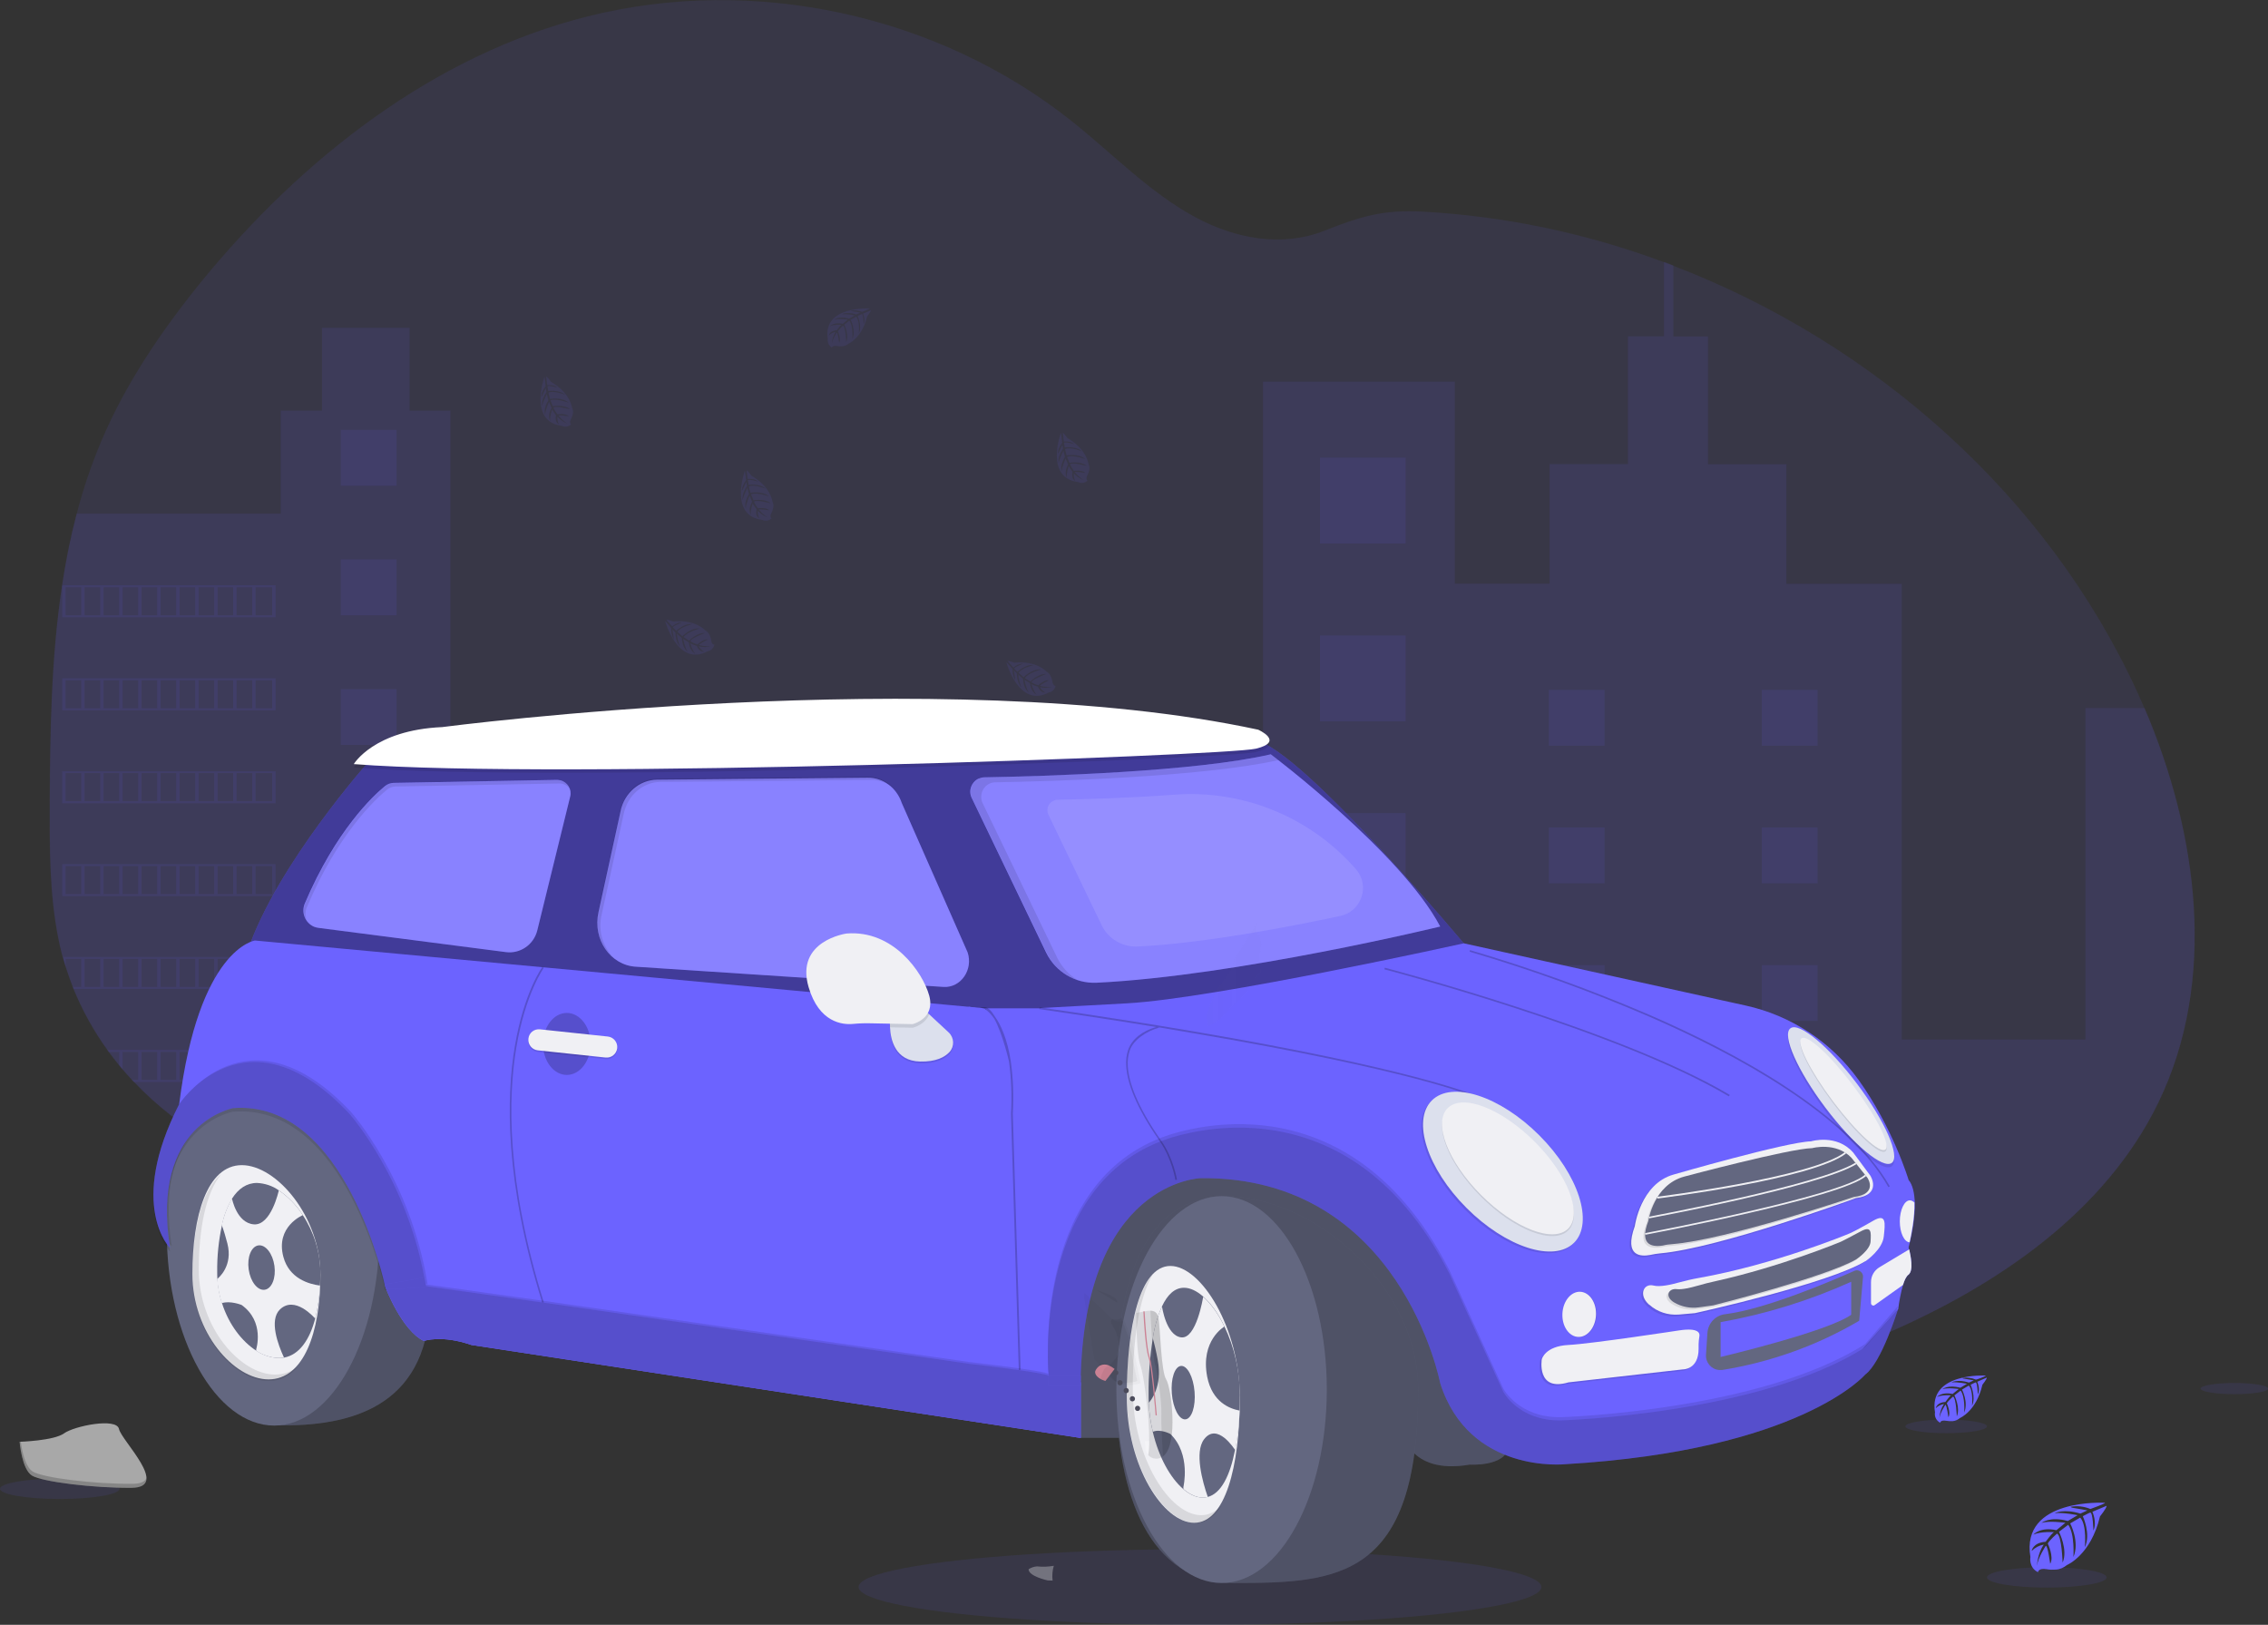 <?xml version="1.0" encoding="utf-8"?>
<!-- Generator: Adobe Illustrator 22.0.1, SVG Export Plug-In . SVG Version: 6.00 Build 0)  -->
<svg version="1.1" id="_x31_c04cb57-5b83-4fe5-b665-05639f110a33"
	 xmlns="http://www.w3.org/2000/svg" xmlns:xlink="http://www.w3.org/1999/xlink" x="0px" y="0px" viewBox="0 0 1134 812.3"
	 style="enable-background:new 0 0 1134 812.3;" xml:space="preserve">
<rect x="0" y="0" width="1134" height="812.3" fill="#333333" stroke="none"/>
<style type="text/css">
	.st0{opacity:0.1;fill:#6C63FF;enable-background:new    ;}
	.st1{fill:#6C63FF;}
	.st2{opacity:0.2;enable-background:new    ;}
	.st3{fill:#636780;}
	.st4{opacity:0.4;enable-background:new    ;}
	.st5{opacity:0.2;fill:#FFFFFF;enable-background:new    ;}
	.st6{opacity:0.1;fill:#FFFFFF;enable-background:new    ;}
	.st7{opacity:0.1;enable-background:new    ;}
	.st8{fill:#DCE0ED;}
	.st9{fill:#F0F0F4;}
	.st10{fill:none;}
	.st11{fill:#FFFFFF;}
	.st12{fill:#A8A8A8;}
	.st13{opacity:0.1;}
	.st14{fill:url(#SVGID_1_);}
	.st15{opacity:5.000000e-02;enable-background:new    ;}
	.st16{opacity:3.000000e-02;enable-background:new    ;}
	.st17{fill:#CC8294;}
	.st18{fill:#4B4B5B;}
	.st19{opacity:0.3;fill:#FFFFFF;enable-background:new    ;}
</style>
<title>city driver</title>
<ellipse class="st0" cx="600" cy="793.4" rx="170.7" ry="18.9"/>
<path class="st0" d="M1079.2,551.2c-26.6,54.8-80.5,91.5-136.4,115.6c-75.3,32.5-158.2,45.5-239.9,40c-14.3-0.9-28.6-2.5-42.8-4.6
	c-49.5-7.2-97.7-21.3-143.3-41.8c-13.1-5.9-26-12.4-38.7-19.4c-21.1-11.7-41.3-24.9-60.5-39.5c-4.8-3.7-9.6-7.5-14.3-11.3
	c-3.3-2.7-6.5-5.4-9.7-8.1c-6.9-5.6-14-10.9-21.9-14.9c-2.4-1.2-4.8-2.3-7.3-3.2c-25.1-9.5-54-5.9-80.1,1.5
	c-19.8,5.6-39.2,13.4-59,18.9c-8.8,2.5-17.8,4.4-26.9,5.7c-20.3,2.6-40.9,0.8-60.5-5.3l-1.7-0.5c-2.8-0.9-5.6-1.8-8.3-2.9l-1.7-0.6
	c-2.7-1-5.3-2.1-7.8-3.3l-1.7-0.8c-2.7-1.2-5.3-2.5-7.8-3.9c-0.9-0.5-1.8-1-2.7-1.5c-14.5-8.1-27.7-18.4-39.2-30.5
	c-0.3-0.3-0.6-0.7-1-1c-1.6-1.7-3.2-3.5-4.7-5.3c-0.6-0.7-1.1-1.3-1.7-2c-1.8-2.2-3.5-4.4-5.2-6.7c-0.3-0.3-0.5-0.7-0.7-1
	c-6.8-9.4-12.5-19.7-16.9-30.5c-0.1-0.3-0.3-0.7-0.4-1c-1.3-3.4-2.5-6.9-3.7-10.5c-0.4-1.5-0.9-3-1.3-4.5c-0.1-0.4-0.3-0.9-0.4-1.3
	c-5.5-21.7-6.1-44.3-6.1-66.8c0-2.6,0-5.2,0-7.9c0.2-36.3,0.7-73.3,6.1-109.1c0-0.3,0.1-0.5,0.1-0.7c1.8-12.1,4.2-24,7.3-35.8
	c3.2-12.4,7.3-24.5,12.3-36.3c12.3-29,30.3-55.4,50.2-79.9C151.1,79.2,216.9,27.5,293.8,8.2C376.8-12.7,469,7.3,535.9,60.6
	c20.4,16.2,38.7,35.5,61.6,47.9c20,10.8,43.4,15.3,64.8,6.8c17.7-7,29.2-10.6,49.1-9.5c41.2,2.3,81.7,10.8,120.4,25.2
	c1.6,0.6,3.1,1.2,4.7,1.8c100.7,38.6,187.3,115.1,232.3,213.5c1.2,2.6,2.3,5.2,3.5,7.9C1099.1,416.7,1108.8,490.2,1079.2,551.2z"/>
<path class="st0" d="M225.2,205.3v379.2c-8.8,2.5-17.8,4.4-26.9,5.7c-20.3,2.6-40.9,0.8-60.5-5.3l-1.7-0.5c-2.8-0.9-5.6-1.8-8.3-2.9
	l-1.7-0.6c-2.7-1-5.3-2.1-7.8-3.3l-1.7-0.8c-2.7-1.2-5.3-2.5-7.8-3.9c-0.9-0.5-1.8-1-2.7-1.5c-14.5-8.1-27.7-18.4-39.2-30.5
	c-0.3-0.3-0.6-0.7-1-1c-1.6-1.7-3.2-3.5-4.7-5.3c-0.6-0.7-1.1-1.3-1.7-2c-1.8-2.2-3.5-4.4-5.2-6.7c-0.3-0.3-0.5-0.7-0.7-1
	c-6.8-9.4-12.5-19.7-16.9-30.5c-0.1-0.3-0.3-0.7-0.4-1c-1.3-3.4-2.5-6.9-3.7-10.5c-0.4-1.5-0.9-3-1.3-4.5c-0.1-0.4-0.3-0.9-0.4-1.3
	c-5.5-21.7-6.1-44.3-6.1-66.8c0-2.6,0-5.2,0-7.9c0.2-36.3,0.7-73.3,6.1-109.1c0-0.3,0.1-0.5,0.1-0.7c1.8-12.1,4.2-24,7.3-35.8h102.1
	v-51.5H161v-41.4h43.8v41.4H225.2z"/>
<path class="st0" d="M1079.2,551.2c-26.6,54.8-80.5,91.5-136.4,115.6c-75.3,32.5-158.2,45.5-239.9,40c-14.3-0.9-28.6-2.5-42.8-4.6
	c-49.5-7.2-97.7-21.3-143.3-41.8c-13.1-5.9-26-12.4-38.7-19.4c-21.1-11.7-41.3-24.9-60.5-39.5c-4.8-3.7-9.6-7.5-14.3-11.3
	c-3.3-2.7-6.5-5.4-9.7-8.1c-6.9-5.6-14-10.9-21.9-14.9c-2.4-1.2-4.8-2.3-7.3-3.2V408.9h185.6v34.5h81.5V190.8h95.9v101h47.4V232
	h39.2v-63.9h18v-37.2c1.6,0.6,3.1,1.2,4.7,1.8v35.5H854v63.9h39.2v59.8h57.7v227.8h91.8V354h29.6
	C1099.1,416.7,1108.8,490.2,1079.2,551.2z"/>
<rect x="660" y="228.8" class="st0" width="42.8" height="42.9"/>
<rect x="660" y="317.7" class="st0" width="42.8" height="42.9"/>
<rect x="660" y="406.5" class="st0" width="42.8" height="42.9"/>
<rect x="660" y="495.3" class="st0" width="42.8" height="42.8"/>
<rect x="660" y="584.2" class="st0" width="42.8" height="42.8"/>
<path class="st0" d="M702.8,673v33.8c-14.3-0.9-28.6-2.5-42.8-4.6V673H702.8z"/>
<rect x="378.4" y="464.3" class="st0" width="150" height="19.4"/>
<rect x="378.4" y="523.2" class="st0" width="150" height="19.4"/>
<path class="st0" d="M528.4,582.2v19.4H417.6c-4.8-3.7-9.6-7.5-14.3-11.3c-3.3-2.7-6.5-5.4-9.7-8.1H528.4z"/>
<path class="st0" d="M528.4,641.2v19.4h-11.7c-13.1-6-26-12.4-38.7-19.4H528.4z"/>
<rect x="774.4" y="344.9" class="st0" width="27.9" height="27.9"/>
<rect x="170.4" y="214.9" class="st0" width="27.9" height="27.9"/>
<rect x="170.4" y="279.7" class="st0" width="27.9" height="27.9"/>
<rect x="170.4" y="344.5" class="st0" width="27.9" height="27.9"/>
<rect x="170.4" y="409.3" class="st0" width="27.9" height="27.9"/>
<rect x="170.4" y="474.1" class="st0" width="27.9" height="27.9"/>
<rect x="170.4" y="538.9" class="st0" width="27.9" height="27.9"/>
<rect x="880.9" y="344.9" class="st0" width="27.9" height="27.9"/>
<rect x="774.4" y="413.7" class="st0" width="27.9" height="27.9"/>
<rect x="880.9" y="413.7" class="st0" width="27.9" height="27.9"/>
<rect x="774.4" y="482.5" class="st0" width="27.9" height="27.9"/>
<rect x="880.9" y="482.5" class="st0" width="27.9" height="27.9"/>
<rect x="774.4" y="551.3" class="st0" width="27.9" height="27.9"/>
<rect x="880.9" y="551.3" class="st0" width="27.9" height="27.9"/>
<rect x="774.4" y="620.1" class="st0" width="27.9" height="27.9"/>
<rect x="880.9" y="620.1" class="st0" width="27.9" height="27.9"/>
<polygon class="st0" points="774.4,706.9 774.4,688.9 802.3,688.9 802.3,704.3 "/>
<path class="st0" d="M31.1,292.6v16h106.7v-16H31.1z M40.6,307.6h-7.8v-14h7.8L40.6,307.6z M50.1,307.6h-7.8v-14h7.8L50.1,307.6z
	 M59.6,307.6h-7.8v-14h7.8L59.6,307.6z M69.1,307.6h-7.8v-14h7.8V307.6z M78.6,307.6h-7.8v-14h7.8V307.6z M88.1,307.6h-7.8v-14h7.8
	V307.6z M97.6,307.6h-7.8v-14h7.8V307.6z M107.1,307.6h-7.8v-14h7.8V307.6z M116.6,307.6h-7.8v-14h7.8V307.6z M126.1,307.6h-7.8v-14
	h7.8V307.6z M136.1,307.6h-8.3v-14h8.3V307.6z"/>
<path class="st0" d="M31.1,339.1v16h106.7v-16H31.1z M40.6,354.1h-7.8v-14h7.8L40.6,354.1z M50.1,354.1h-7.8v-14h7.8L50.1,354.1z
	 M59.6,354.1h-7.8v-14h7.8L59.6,354.1z M69.1,354.1h-7.8v-14h7.8V354.1z M78.6,354.1h-7.8v-14h7.8V354.1z M88.1,354.1h-7.8v-14h7.8
	V354.1z M97.6,354.1h-7.8v-14h7.8V354.1z M107.1,354.1h-7.8v-14h7.8V354.1z M116.6,354.1h-7.8v-14h7.8V354.1z M126.1,354.1h-7.8v-14
	h7.8V354.1z M136.1,354.1h-8.3v-14h8.3V354.1z"/>
<path class="st0" d="M31.1,385.6v16h106.7v-16H31.1z M40.6,400.5h-7.8v-14h7.8L40.6,400.5z M50.1,400.5h-7.8v-14h7.8L50.1,400.5z
	 M59.6,400.5h-7.8v-14h7.8L59.6,400.5z M69.1,400.5h-7.8v-14h7.8V400.5z M78.6,400.5h-7.8v-14h7.8V400.5z M88.1,400.5h-7.8v-14h7.8
	V400.5z M97.6,400.5h-7.8v-14h7.8V400.5z M107.1,400.5h-7.8v-14h7.8V400.5z M116.6,400.5h-7.8v-14h7.8V400.5z M126.1,400.5h-7.8v-14
	h7.8V400.5z M136.1,400.5h-8.3v-14h8.3V400.5z"/>
<path class="st0" d="M31.1,432v16h106.7v-16H31.1z M40.6,447h-7.8v-14h7.8L40.6,447z M50.1,447h-7.8v-14h7.8L50.1,447z M59.6,447
	h-7.8v-14h7.8L59.6,447z M69.1,447h-7.8v-14h7.8V447z M78.6,447h-7.8v-14h7.8V447z M88.1,447h-7.8v-14h7.8V447z M97.6,447h-7.8v-14
	h7.8V447z M107.1,447h-7.8v-14h7.8V447z M116.6,447h-7.8v-14h7.8V447z M126.1,447h-7.8v-14h7.8V447z M136.1,447h-8.3v-14h8.3V447z"
	/>
<path class="st0" d="M31.5,478.4c0.4,1.5,0.8,3,1.3,4.5v-3.5h7.8v14h-4.2c0.1,0.3,0.3,0.7,0.4,1h101v-16H31.5z M50.1,493.4h-7.8v-14
	h7.8L50.1,493.4z M59.6,493.4h-7.8v-14h7.8L59.6,493.4z M69.1,493.4h-7.8v-14h7.8V493.4z M78.6,493.4h-7.8v-14h7.8V493.4z
	 M88.1,493.4h-7.8v-14h7.8V493.4z M97.6,493.4h-7.8v-14h7.8V493.4z M107.1,493.4h-7.8v-14h7.8V493.4z M116.6,493.4h-7.8v-14h7.8
	V493.4z M126.1,493.4h-7.8v-14h7.8V493.4z M136.1,493.4h-8.3v-14h8.3V493.4z"/>
<path class="st0" d="M53.7,524.9c0.2,0.3,0.5,0.7,0.7,1h5.2v6.7c0.6,0.7,1.1,1.3,1.7,2v-8.7h7.8v14h-3.2c0.3,0.3,0.6,0.7,1,1h70.9
	v-16L53.7,524.9z M78.6,539.9h-7.8v-14h7.8V539.9z M88.1,539.9h-7.8v-14h7.8V539.9z M97.6,539.9h-7.8v-14h7.8V539.9z M107.1,539.9
	h-7.8v-14h7.8V539.9z M116.6,539.9h-7.8v-14h7.8V539.9z M126.1,539.9h-7.8v-14h7.8V539.9z M136.1,539.9h-8.3v-14h8.3V539.9z"/>
<path class="st0" d="M106,571.3c0.9,0.5,1.8,1,2.7,1.5v-0.5h7.8v4.4l1.7,0.8v-5.2h7.8v8.5l1.7,0.6v-9.1h8.3v12l1.7,0.5v-13.5H106z"
	/>
<path class="st0" d="M434.9,154.2c0,0-23.8-1.4-21,15.3c-0.3,1.7,0.6,3.5,2.1,4.3c0,0,0-1.2,2.5-0.8c0.9,0.1,1.7,0.2,2.6,0.1
	c1.2-0.1,2.3-0.5,3.2-1.3l0,0c0,0,6.7-2.8,9.3-13.7c0,0,1.9-2.4,1.9-3l-4,1.7c0,0,1.4,2.9,0.3,5.3c0,0-0.1-5.2-0.9-5.1
	c-0.2,0-2.1,1-2.1,1s2.4,5.1,0.6,8.7c0,0,0.7-6.2-1.3-8.4l-2.8,1.6c0,0,2.8,5.2,0.9,9.5c0,0,0.5-6.5-1.5-9.1l-2.6,2
	c0,0,2.6,5.1,1,8.7c0,0-0.2-7.6-1.6-8.2c-1,0.8-1.8,1.8-2.6,2.8c0,0,1.8,3.7,0.7,5.7c0,0-0.7-5.1-1.2-5.1c0,0-2.2,3.4-2.5,5.7
	c0.1-2.1,0.8-4.2,1.9-6c-1.3,0.2-2.5,0.9-3.4,1.8c0,0,0.4-2.4,4-2.6c0,0,1.9-2.6,2.3-2.7c0,0-3.6-0.3-5.8,0.7c0,0,1.9-2.2,6.5-1.2
	l2.5-2.1c0,0-4.8-0.7-6.8,0c0,0,2.3-2,7.5-0.5l2.8-1.6c-2.1-0.5-4.3-0.7-6.5-0.6c0,0,2.5-1.4,7.3,0.1l2-0.9c0,0-3-0.6-3.8-0.7
	s-0.9-0.3-0.9-0.3c1.9-0.3,3.8-0.1,5.6,0.6C430.8,156,435,154.4,434.9,154.2z"/>
<path class="st0" d="M372.4,235.4c0,0-8.1,22.5,8.7,24.5c1.6,0.8,3.5,0.4,4.7-0.8c0,0-1.2-0.4-0.1-2.6c0.4-0.8,0.7-1.6,0.9-2.5
	c0.3-1.1,0.1-2.3-0.4-3.4l0,0c0,0-0.8-7.2-10.5-12.8c0,0-1.7-2.5-2.4-2.6l0.5,4.3c0,0,3.2-0.5,5.2,1.2c0,0-5-1.4-5.1-0.6
	c0,0.2,0.4,2.3,0.4,2.3s5.5-0.8,8.5,1.9c0,0-5.8-2.4-8.4-1.1l0.8,3.2c0,0,5.8-1.2,9.4,1.8c0,0-6.1-2.3-9.1-1.1l1.2,3
	c0,0,5.7-1,8.6,1.5c0,0-7.4-2-8.3-0.8c0.5,1.2,1.2,2.3,1.9,3.3c0,0,4.1-0.6,5.7,1c0,0-5-0.8-5.2-0.3c0,0,2.6,3.1,4.7,4
	c-2-0.7-3.8-1.9-5.2-3.5c-0.1,1.3,0.1,2.6,0.7,3.8c0,0-2.2-1-1.3-4.5c0,0-1.9-2.5-1.9-3c0,0-1.3,3.4-1,5.7c0,0-1.6-2.5,0.7-6.5
	l-1.3-3c0,0-2,4.4-1.9,6.5c0,0-1.2-2.8,1.6-7.3l-0.8-3.1c-1,1.9-1.8,3.9-2.4,6c0,0-0.6-2.8,2.2-6.9l-0.3-2.1c0,0-1.4,2.7-1.7,3.5
	s-0.6,0.8-0.6,0.8c0.2-1.9,1-3.7,2.2-5.2C373,239.9,372.6,235.4,372.4,235.4z"/>
<path class="st0" d="M530.4,216.5c0,0-8.2,22.4,8.7,24.5c1.6,0.8,3.5,0.5,4.7-0.8c0,0-1.2-0.4-0.1-2.6c0.4-0.8,0.7-1.6,0.9-2.4
	c0.3-1.1,0.1-2.3-0.4-3.4l0,0c0,0-0.8-7.2-10.5-12.8c0,0-1.7-2.5-2.3-2.6l0.5,4.4c0,0,3.2-0.5,5.2,1.2c0,0-5-1.4-5.1-0.6
	c0,0.2,0.4,2.3,0.4,2.3s5.5-0.8,8.5,1.9c0,0-5.8-2.4-8.4-1.1l0.8,3.2c0,0,5.8-1.2,9.3,1.8c0,0-6.1-2.3-9.1-1.1l1.2,3
	c0,0,5.7-1,8.6,1.5c0,0-7.4-2-8.3-0.8c0.5,1.2,1.2,2.3,1.9,3.3c0,0,4.1-0.6,5.7,1c0,0-5-0.8-5.2-0.3c0,0,2.6,3.1,4.7,4
	c-2-0.7-3.8-1.9-5.2-3.5c-0.1,1.3,0.1,2.6,0.7,3.8c0,0-2.2-1-1.3-4.5c0,0-1.9-2.5-1.9-3c0,0-1.3,3.4-1,5.8c0,0-1.6-2.5,0.7-6.5
	l-1.3-3c0,0-2,4.4-1.9,6.5c0,0-1.2-2.8,1.6-7.3l-0.8-3.1c-1,1.9-1.8,3.9-2.4,6c0,0-0.6-2.8,2.2-6.9l-0.3-2.1c0,0-1.4,2.7-1.7,3.5
	s-0.6,0.8-0.6,0.8c0.2-1.9,1-3.7,2.2-5.2C531,221,530.7,216.5,530.4,216.5z"/>
<path class="st0" d="M304.5,400c0,0-8.1,22.5,8.7,24.5c1.6,0.8,3.5,0.5,4.7-0.8c0,0-1.2-0.4-0.1-2.6c0.4-0.8,0.7-1.6,0.9-2.5
	c0.3-1.1,0.1-2.3-0.4-3.4l0,0c0,0-0.8-7.2-10.5-12.8c0,0-1.8-2.5-2.4-2.6l0.5,4.4c0,0,3.2-0.5,5.2,1.2c0,0-5-1.4-5.1-0.6
	c0,0.2,0.4,2.3,0.4,2.3s5.5-0.8,8.5,1.9c0,0-5.8-2.4-8.4-1.1l0.8,3.2c0,0,5.8-1.2,9.3,1.8c0,0-6.1-2.3-9.1-1.1l1.2,3
	c0,0,5.7-1,8.6,1.5c0,0-7.4-2-8.3-0.8c0.5,1.2,1.2,2.3,2,3.3c0,0,4.1-0.6,5.7,1c0,0-5-0.8-5.2-0.3c0,0,2.6,3.1,4.7,4
	c-2-0.7-3.8-1.9-5.2-3.5c-0.1,1.3,0.1,2.6,0.7,3.8c0,0-2.2-1-1.3-4.5c0,0-1.9-2.5-1.9-3c0,0-1.3,3.4-1,5.8c0,0-1.6-2.5,0.7-6.5
	l-1.3-3c0,0-2,4.4-1.9,6.5c0,0-1.2-2.8,1.6-7.3l-0.8-3.1c-1,1.9-1.8,3.9-2.4,6c0,0-0.6-2.8,2.2-6.9l-0.3-2.1c0,0-1.4,2.7-1.7,3.5
	s-0.6,0.8-0.6,0.8c0.2-1.9,1-3.7,2.2-5.2C305.1,404.4,304.8,400,304.5,400z"/>
<path class="st0" d="M272.2,188.4c0,0-8.1,22.4,8.7,24.5c1.6,0.8,3.5,0.4,4.7-0.8c0,0-1.2-0.4-0.1-2.6c0.4-0.8,0.7-1.6,0.9-2.4
	c0.3-1.1,0.1-2.3-0.4-3.4l0,0c0,0-0.8-7.2-10.5-12.8c0,0-1.7-2.5-2.4-2.6l0.5,4.3c0,0,3.2-0.5,5.2,1.2c0,0-5-1.4-5.1-0.6
	c0,0.2,0.4,2.3,0.4,2.3s5.5-0.8,8.5,1.9c0,0-5.8-2.4-8.4-1.1l0.8,3.2c0,0,5.8-1.2,9.3,1.8c0,0-6.1-2.3-9.1-1.2l1.2,3
	c0,0,5.7-1,8.6,1.5c0,0-7.4-2-8.3-0.8c0.5,1.2,1.2,2.3,2,3.3c0,0,4.1-0.6,5.7,1c0,0-5-0.8-5.2-0.3c0,0,2.6,3.1,4.7,4
	c-2-0.7-3.8-1.9-5.2-3.5c-0.1,1.3,0.1,2.6,0.7,3.8c0,0-2.2-1-1.4-4.5c0,0-1.9-2.5-1.9-3c0,0-1.3,3.4-1,5.8c0,0-1.6-2.5,0.7-6.5
	l-1.3-3c0,0-2,4.4-1.9,6.5c0,0-1.2-2.8,1.6-7.3l-0.8-3.1c-1,1.9-1.8,3.9-2.4,6c0,0-0.6-2.8,2.2-6.9l-0.3-2.1c0,0-1.4,2.7-1.7,3.5
	s-0.6,0.8-0.6,0.8c0.2-1.9,1-3.7,2.2-5.2C272.8,192.8,272.4,188.4,272.2,188.4z"/>
<path class="st0" d="M332.6,310.6c0,0,6.3,23,21.2,15c1.7-0.3,3.1-1.6,3.4-3.4c0,0-1.2,0.4-1.6-2c-0.1-0.9-0.4-1.7-0.7-2.5
	c-0.5-1.1-1.2-2-2.3-2.6l0,0c0,0-4.8-5.5-16-4.4c0,0-2.9-1.1-3.4-0.8l2.9,3.3c0,0,2.3-2.2,4.9-2c0,0-4.9,1.8-4.5,2.5
	c0.1,0.1,1.6,1.7,1.6,1.7s4-3.9,8.1-3.4c0,0-6.1,1.4-7.5,3.9l2.5,2.2c0,0,4-4.3,8.7-3.9c0,0-6.3,1.6-8.1,4.3l2.7,1.8
	c0,0,4-4.1,7.9-3.8c0,0-7.1,2.6-7.2,4.1c1.1,0.7,2.3,1.2,3.5,1.6c0,0,3-2.9,5.2-2.5c0,0-4.6,2.3-4.4,2.8c0,0,3.9,1,6.1,0.5
	c-2,0.6-4.2,0.6-6.3,0.1c0.6,1.1,1.6,2.1,2.8,2.7c0,0-2.4,0.4-3.7-2.9c0,0-3-0.9-3.3-1.4c0,0,0.9,3.5,2.5,5.3c0,0-2.7-1.1-3.2-5.7
	l-2.8-1.7c0,0,0.9,4.7,2.2,6.4c0,0-2.6-1.6-2.9-6.9l-2.5-2.1c0.2,2.2,0.8,4.3,1.5,6.3c0,0-2.1-2-2.2-6.9l-1.5-1.6c0,0,0.4,3,0.6,3.9
	s0,1,0,1c-0.9-1.7-1.3-3.6-1.2-5.5C335.6,313.9,332.8,310.4,332.6,310.6z"/>
<path class="st0" d="M503.2,331.2c0,0,6.3,23,21.2,15c1.7-0.3,3.1-1.6,3.4-3.4c0,0-1.2,0.4-1.6-2c-0.1-0.9-0.4-1.7-0.7-2.5
	c-0.5-1.1-1.2-2-2.3-2.6l0,0c0,0-4.8-5.5-16-4.4c0,0-2.9-1.1-3.4-0.8l2.9,3.3c0,0,2.3-2.2,4.9-2c0,0-4.9,1.8-4.5,2.5
	c0.1,0.1,1.6,1.6,1.6,1.6s4-3.9,8.1-3.4c0,0-6.1,1.4-7.5,3.9l2.5,2.2c0,0,4.1-4.3,8.7-3.9c0,0-6.3,1.6-8.1,4.3l2.7,1.8
	c0,0,4-4.1,7.9-3.8c0,0-7.1,2.6-7.3,4.1c1.1,0.7,2.3,1.2,3.5,1.5c0,0,3-2.9,5.2-2.5c0,0-4.6,2.3-4.4,2.8c0,0,3.9,1,6.2,0.5
	c-2,0.6-4.2,0.6-6.3,0.1c0.6,1.1,1.6,2.1,2.8,2.7c0,0-2.4,0.4-3.7-2.9c0,0-3-0.9-3.3-1.4c0,0,0.9,3.5,2.5,5.3c0,0-2.7-1.1-3.2-5.7
	l-2.8-1.7c0,0,0.9,4.7,2.2,6.4c0,0-2.6-1.6-2.9-6.9l-2.4-2.1c0.2,2.2,0.8,4.3,1.5,6.3c0,0-2.1-2-2.2-6.9l-1.5-1.6c0,0,0.4,3,0.6,3.9
	s0,1,0,1c-0.9-1.7-1.3-3.6-1.2-5.5C506.3,334.5,503.5,331,503.2,331.2z"/>
<polygon class="st1" points="923,672 933,682.7 949,654.5 947.6,651.4 "/>
<polygon class="st2" points="923,672 933,682.7 949,654.5 947.6,651.4 "/>
<path class="st3" d="M215.1,647.9c0,53.4-36.6,64.7-73.2,64.7s-57.3-45-57.3-98.4s29.7-96.7,66.4-96.7S215.1,594.5,215.1,647.9z"/>
<path class="st2" d="M215.1,647.9c0,53.4-36.6,64.7-73.2,64.7s-57.3-45-57.3-98.4s29.7-96.7,66.4-96.7S215.1,594.5,215.1,647.9z"/>
<path class="st3" d="M189.7,616c0,53.4-23.5,96.7-52.6,96.7S83.4,669.4,83.4,616c0-7.4-1.1-14.6-0.3-21.5c5.3-43.1,29-75.2,54-75.2
	C166.2,519.3,189.7,562.6,189.7,616z"/>
<path class="st1" d="M184.5,380.6c0,0-46.1,51.7-60.7,94.8l398,43.9L735,475.3c0,0-84.4-101.2-107.3-105.1S184.5,380.6,184.5,380.6z
	"/>
<path class="st4" d="M184.5,380.6c0,0-46.1,51.7-60.7,94.8l398,43.9L735,475.3c0,0-84.4-101.2-107.3-105.1S184.5,380.6,184.5,380.6z
	"/>
<polygon class="st1" points="476.5,512.1 540.4,691.3 540.4,645.9 558.2,595.1 607.5,573.3 669.9,601.7 692.3,608.7 694.2,567.3 
	619.9,530.7 585.4,514.1 506.2,507.2 484.4,503.3 "/>
<path class="st1" d="M505,530.7l58.1,6.7c-2.6-23.2,14.6-23.2,14.6-23.2l-58.1-10.1h-27.1"/>
<path class="st3" d="M540.4,718.8h41.2l119.3-4c0,0,2.6,22.8,34,17.4c0,0,17.3,1.1,19.2-8.3s-39.4-96.3-39.4-96.3l-56.3-42l-51-12.4
	l-36.6,10.8l-23.3,37l-14.6,50.7L540.4,718.8z"/>
<path class="st2" d="M540.4,718.8h41.2l119.3-4c0,0,2.6,22.8,34,17.4c0,0,17.3,1.1,19.2-8.3s-39.4-96.3-39.4-96.3l-56.3-42l-51-12.4
	l-36.6,10.8l-23.3,37l-14.6,50.7L540.4,718.8z"/>
<path class="st1" d="M192.5,393c-5.9,4.8-24.5,22.1-40.1,58.7c-1.9,4.5,0.2,9.7,4.6,11.6c0.8,0.3,1.5,0.5,2.4,0.6L253,476
	c7.1,0.9,13.8-3.7,15.6-10.7l16.5-67.1c0.9-3.6-1.3-7.2-4.9-8.1c-0.6-0.1-1.2-0.2-1.7-0.2l-81.8,1.5
	C195.1,391.5,193.7,392,192.5,393z"/>
<path class="st5" d="M192.5,393c-5.9,4.8-24.5,22.1-40.1,58.7c-1.9,4.5,0.2,9.7,4.6,11.6c0.8,0.3,1.5,0.5,2.4,0.6L253,476
	c7.1,0.9,13.8-3.7,15.6-10.7l16.5-67.1c0.9-3.6-1.3-7.2-4.9-8.1c-0.6-0.1-1.2-0.2-1.7-0.2l-81.8,1.5
	C195.1,391.5,193.7,392,192.5,393z"/>
<path class="st1" d="M328.5,389.8l105.4-1c7.6-0.1,14.4,5,17,12.7l32.9,74.6c2.9,8.7-3.4,17.8-12,17.3l-153.8-10.1
	c-12.8-0.7-21.8-13.8-18.8-27.2l11.1-50.7C312.2,396.4,319.8,389.9,328.5,389.8z"/>
<path class="st5" d="M328.5,389.8l105.4-1c7.6-0.1,14.4,5,17,12.7l32.9,74.6c2.9,8.7-3.4,17.8-12,17.3l-153.8-10.1
	c-12.8-0.7-21.8-13.8-18.8-27.2l11.1-50.7C312.2,396.4,319.8,389.9,328.5,389.8z"/>
<path class="st1" d="M492.3,388.6c28.8-0.5,105.2-2.7,143.1-11.5c0,0,65.2,49.1,84.7,86.1c0,0-101.6,24.7-171.8,28.1
	c-10.6,0.5-20.5-5.4-25.2-15L485.9,399c-1.8-3.6-0.3-7.9,3.3-9.7C490.2,388.9,491.2,388.6,492.3,388.6z"/>
<path class="st5" d="M492.3,388.6c28.8-0.5,105.2-2.7,143.1-11.5c0,0,65.2,49.1,84.7,86.1c0,0-101.6,24.7-171.8,28.1
	c-10.6,0.5-20.5-5.4-25.2-15L485.9,399c-1.8-3.6-0.3-7.9,3.3-9.7C490.2,388.9,491.2,388.6,492.3,388.6z"/>
<path class="st6" d="M528.8,399.8c12-0.2,35.4-0.8,58.3-2.5c34.1-2.6,67.5,10.9,90.2,36.5l0.7,0.8c5.2,5.9,4.5,14.9-1.4,20.1
	c-1.8,1.6-4,2.7-6.4,3.2c-25.2,5.4-68.2,13.7-101.3,15.3c-7.6,0.4-14.8-3.8-18.1-10.7l-26.6-55.2c-1.2-2.6-0.2-5.7,2.4-6.9
	C527.4,400,528.1,399.8,528.8,399.8z"/>
<path class="st1" d="M540.4,691.3v27.6l-304.7-46.5c-14.9-5.2-23.8-2-23.8-2c-11-5.4-19-26.3-19.2-27l0,0l5.8-16.7l-46.7-77.2
	L89.6,552c9.8-78.1,37.9-81.8,37.9-81.8l365,33.9L540.4,691.3z"/>
<path class="st7" d="M474.8,526.8c-2.4,2.6-6.8,5-14.8,4.8c-12.4-0.3-14.7-10.8-15-17.1c-0.1-1.5,0-3.1,0.1-4.6l16.2-5l3.3,3.1
	l9.8,9.1C477.1,519.7,477.3,524,474.8,526.8z"/>
<path class="st8" d="M474.8,525.9c-2.4,2.6-6.8,5-14.8,4.8c-12.4-0.3-14.7-10.8-15-17.1c-0.1-1.5,0-3.1,0.1-4.6l16.2-5l3.3,3.1
	l9.8,9.1C477.1,518.8,477.3,523.1,474.8,525.9z"/>
<path class="st7" d="M464.6,507.1c-2.1,5.3-8.2,6.7-8.2,6.7l-11.4-0.2c-0.1-1.5,0-3.1,0.1-4.6l16.2-5L464.6,507.1z"/>
<path class="st9" d="M423.3,466.7c0,0-25.8,3.5-19,26.8c5.2,17.7,16.9,18.9,22.2,18.4c3.1-0.3,6.2-0.4,9.4-0.3l20.4,0.4
	c0,0,11.5-2.7,8.3-14.3S446.6,464.8,423.3,466.7z"/>
<ellipse class="st2" cx="283.4" cy="521.9" rx="11.9" ry="15.5"/>
<path class="st7" d="M270,515.4l33.9,3.6c2.9,0.3,5,2.9,4.7,5.8l0,0c-0.3,2.9-2.9,5-5.8,4.7l-33.9-3.6c-2.9-0.3-5-2.9-4.7-5.8l0,0
	C264.5,517.2,267.1,515.1,270,515.4z"/>
<path class="st9" d="M270,514.6l33.9,3.6c2.9,0.3,5,2.9,4.7,5.8l0,0c-0.3,2.9-2.9,5-5.8,4.7l-33.9-3.6c-2.9-0.3-5-2.9-4.7-5.8l0,0
	C264.5,516.3,267.1,514.3,270,514.6z"/>
<path class="st7" d="M85.9,623.1c0,0-21.4-21.1,4.6-71.9c0,0,33.3-50.4,85,4.7c0,0,29.7,33.2,38.3,86.1l-20.2,0.4
	c0,0-19.4-93.9-76.2-89.2C117.3,553.3,75.9,560.6,85.9,623.1z"/>
<path class="st7" d="M85,625.7c0,0-21.4-21.1,4.6-71.9c0,0,33.3-50.4,85,4.7c0,0,29.7,33.2,38.3,86.1l-20.3,0.4
	c0,0-19.4-93.9-76.3-89.2C116.4,555.9,75.1,563.2,85,625.7z"/>
<path class="st1" d="M85,623.9c0,0-21.4-21.1,4.6-71.9c0,0,33.3-50.4,85,4.7c0,0,29.7,33.2,38.3,86.1l-20.3,0.4
	c0,0-19.4-93.9-76.3-89.2C116.4,554.2,75.1,561.5,85,623.9z"/>
<path class="st2" d="M85,623.9c0,0-21.4-21.1,4.6-71.9c0,0,33.3-50.4,85,4.7c0,0,29.7,33.2,38.3,86.1l-20.3,0.4
	c0,0-19.4-93.9-76.3-89.2C116.4,554.2,75.1,561.5,85,623.9z"/>
<path class="st10" d="M540.4,691.3v27.6l-304.7-46.5c-14.9-5.2-23.8-2-23.8-2c-11-5.4-19-26.3-19.2-27l0,0l20.3-0.4l58.6,8.2
	l212.9,30.6c0,0,37.8,4.3,39.9,6S540.4,691.3,540.4,691.3z"/>
<path class="st7" d="M540.4,690.4V718l-304.7-46.5c-14.9-5.2-23.8-2-23.8-2c-11-5.4-19-26.3-19.2-27l0,0l20.3-0.4l58.6,8.2
	l212.9,30.6c0,0,37.8,4.3,39.9,6S540.4,690.4,540.4,690.4z"/>
<path class="st1" d="M540.4,691.3v27.6l-304.7-46.5c-14.9-5.2-23.8-2-23.8-2c-11-5.4-19-26.3-19.2-27l0,0l20.3-0.4l58.6,8.2
	l212.9,30.6c0,0,37.8,4.3,39.9,6S540.4,691.3,540.4,691.3z"/>
<path class="st2" d="M540.4,691.3v27.6l-304.7-46.5c-14.9-5.2-23.8-2-23.8-2c-11-5.4-19-26.3-19.2-27l0,0l20.3-0.4l58.6,8.2
	l212.9,30.6c0,0,37.8,4.3,39.9,6S540.4,691.3,540.4,691.3z"/>
<path class="st10" d="M951.6,589.9c0,0-101.7,51.7-227,46.5c0,0-28.2,1.4-30.1-1.2s7.3,10.9,7.3,10.9s3.5-3.6,6.9-3.6
	s19.2,1.2,19.2,1.2s180.2-7.6,226.3-48.5L951.6,589.9z"/>
<path class="st2" d="M271.1,651.2c-18.9-60.8-17.9-103.2-13.7-128c4.5-27,13.7-39.7,13.8-39.8l0.7,0.5c-0.1,0.1-9.2,12.8-13.7,39.6
	c-4.2,24.8-5.2,66.9,13.7,127.6L271.1,651.2z"/>
<path class="st1" d="M954.5,624.5c0.8,2.8,2.5,10.7-0.3,12.8c-1.1,0.8-2,2.8-2.7,5.1c-1.1,4-1.9,8-2.4,12.1l-29.3,32.7l-49.5,19.4
	l-118.5,8.2l-71.5-116.3l-160.7-94.5l43.9-2.4c43.9-2.4,168.4-30,168.4-30l140.9,31.1c22.8,5,42.9,18.3,56.5,37.2
	c17.2,24,25,50,25,50c2.1,2.5,2.9,6.7,3.1,11.3c0.2,7.4-1.5,15.9-2.5,19.9c-0.3,1.5-0.6,2.4-0.6,2.4S954.3,623.9,954.5,624.5z"/>
<path class="st7" d="M524.3,686c0,0-8.6-92.1,56-117.1c0,0,90.9-38.4,144.3,65.9l27.1,59.5c0,0,7.8,14.6,28.9,14.2
	c0,0,99.5-3,152-36.6l16.4-19c0,0-8.2,26.7-16.4,32.7c0,0-32.3,37.9-149.9,44.8c0,0-48.1,5.2-62.6-40.5c0,0-19.7-103.4-119.6-102.5
	c0,0-58.7,1.2-60.2,102.2L524.3,686z"/>
<path class="st1" d="M524.3,687.7c0,0-8.6-92.1,56-117.1c0,0,90.9-38.3,144.3,65.9l27.1,59.4c0,0,7.8,14.6,28.9,14.2
	c0,0,99.5-3,152-36.6l16.4-19c0,0-8.2,26.7-16.4,32.7c0,0-32.3,37.9-149.9,44.8c0,0-48.1,5.2-62.6-40.5c0,0-19.7-103.4-119.6-102.5
	c0,0-58.7,1.2-60.2,102.2L524.3,687.7z"/>
<path class="st2" d="M524.3,687.7c0,0-8.6-92.1,56-117.1c0,0,90.9-38.3,144.3,65.9l27.1,59.4c0,0,7.8,14.6,28.9,14.2
	c0,0,99.5-3,152-36.6l16.4-19c0,0-8.2,26.7-16.4,32.7c0,0-32.3,37.9-149.9,44.8c0,0-48.1,5.2-62.6-40.5c0,0-19.7-103.4-119.6-102.5
	c0,0-58.7,1.2-60.2,102.2L524.3,687.7z"/>
<path class="st2" d="M509.4,684.9l-3.9-128.2c0.5-8.7,0.2-17.4-1-26c-0.1-0.5-3.2-13.8-7.3-21.3c-2.7-3.9-4.9-5-5-5.1l-2.3-0.6
	l2.6-0.2c1.8,0.3,3.5,2.2,5,4.8c2.8,3.9,6.1,10.7,7.9,22.3c1.2,8.6,1.5,17.4,1,26.1l3.9,128.1L509.4,684.9z"/>
<path class="st2" d="M588.5,589.8l-0.8,0.1c0-0.1-1.8-10.7-7.7-19.2c-12.4-17.7-16.4-29.7-16.9-37.7c-0.2-2.8,0.1-5.6,1-8.2
	c1.9-5.4,7.1-9.4,14.1-11.4l0,0l1.5,0.3c-6.8,1.9-13,6.3-14.8,11.4c-0.9,2.6-1.2,5.4-1,8.1c0.5,7.8,4.5,19.6,16.7,37.1
	C586.7,578.9,588.5,589.7,588.5,589.8z"/>
<path class="st2" d="M864.4,548.1c-54.9-32.8-171.1-63.2-172.2-63.5l0.2-0.8c1.2,0.3,117.5,30.8,172.5,63.6L864.4,548.1z"/>
<path class="st2" d="M944.2,593.5c-20.7-36.5-76.5-66.5-119.7-85.3c-29.2-12.6-59.1-23.4-89.7-32.4l0.2-0.8
	c30.6,9,60.5,19.8,89.8,32.4c43.3,18.8,99.2,49,120.1,85.7L944.2,593.5z"/>
<ellipse transform="matrix(0.799 -0.602 0.602 0.799 -145.355 664.361)" class="st7" cx="920.1" cy="549.4" rx="9.9" ry="42.1"/>
<ellipse transform="matrix(0.799 -0.602 0.602 0.799 -144.317 664.017)" class="st8" cx="920.1" cy="547.7" rx="9.9" ry="42.1"/>
<ellipse transform="matrix(0.799 -0.602 0.602 0.799 -144.141 664.723)" class="st7" cx="921.3" cy="547.8" rx="6.4" ry="34.8"/>
<ellipse transform="matrix(0.799 -0.602 0.602 0.799 -143.624 664.552)" class="st9" cx="921.3" cy="546.9" rx="6.4" ry="34.8"/>
<path class="st7" d="M816.6,613.8c0,0,2.8-21.1,19.4-25.8c0,0,56.4-16.3,68.7-16.6c0,0,12.7-3.9,21.1,5.6l8.6,11.6
	c0,0,6,9.5-7.3,11.2c0,0-68.2,25-97.8,27.6c-1.7,0.2-3.4,0.4-5,0.8C820,629.1,810.9,629.3,816.6,613.8z"/>
<path class="st9" d="M817.4,613c0,0,2.8-21.1,19.4-25.8c0,0,56.4-16.3,68.7-16.6c0,0,12.7-3.9,21.1,5.6l8.6,11.6c0,0,6,9.5-7.3,11.2
	c0,0-68.2,25-97.8,27.6c-1.7,0.2-3.4,0.4-5,0.8C820.8,628.2,811.8,628.5,817.4,613z"/>
<path class="st7" d="M823.4,611.2c0,0,2.6-18,18-22.1c0,0,52.5-14,63.9-14.2c0,0,11.8-3.3,19.6,4.8l8,10c0,0,5.6,8.1-6.8,9.6
	c0,0-63.4,21.4-90.9,23.6c-1.5,0.1-3.1,0.3-4.6,0.7C826.5,624.2,818.1,624.4,823.4,611.2z"/>
<path class="st3" d="M824.2,610.3c0,0,2.6-18,18-22.1c0,0,52.5-14,63.9-14.2c0,0,11.8-3.3,19.6,4.8l8,10c0,0,5.6,8.1-6.8,9.6
	c0,0-63.4,21.4-90.9,23.6c-1.5,0.1-3.1,0.3-4.6,0.7C827.4,623.3,819,623.6,824.2,610.3z"/>
<path class="st9" d="M828.7,599.2l-0.1-0.9c0.8-0.1,77.4-9.6,93.9-22.3l0.5,0.7C906.3,589.5,831.8,598.8,828.7,599.2z"/>
<path class="st9" d="M824.6,609.1l-0.2-0.8c0.8-0.2,85.1-15.8,103.3-27l0.5,0.7C909.9,593.3,825.5,608.9,824.6,609.1z"/>
<path class="st9" d="M822.7,617.3l-0.2-0.8c1-0.2,98-18.5,110-29.2l0.6,0.6C920.9,598.7,826.7,616.5,822.7,617.3z"/>
<path class="st7" d="M923.6,617.7c0,0-36.6,15.3-75,22.1c-3.4,0.6-6.8,1.4-10.1,2.3c-3.9,1.1-9.4,2.3-12.5,1.5
	c-5-1.3-7.7,4.7-2.3,9.5l0.3,0.3c3.9,3.4,9,5.1,14.2,4.7l8.2-0.7c0,0,66.8-14.6,85.4-26.1c0,0,8.5-5.8,9.2-12.4s1.4-11.7-5.3-7.8
	S923.6,617.7,923.6,617.7z"/>
<path class="st9" d="M924.4,616.8c-1.4,0.6-37.3,15.4-75,22.1c-3.4,0.6-6.8,1.4-10.1,2.3c-3.9,1.1-9.4,2.3-12.5,1.5
	c-5-1.3-7.7,4.7-2.3,9.5l0.2,0.1c4,3.6,9.3,5.3,14.7,4.9l7.9-0.7h0.1c2.3-0.5,67-14.8,85.3-26h0.1c0.6-0.4,8.5-6,9.1-12.4
	c0.7-6.6,1.4-11.7-5.3-7.8C930.2,614,925,616.7,924.4,616.8L924.4,616.8z"/>
<path class="st7" d="M919.5,621.7c0,0-30,12.5-62.2,19.6c-3.2,0.7-6.4,1.5-9.5,2.4s-7.7,2-10.2,1.7c-4.3-0.6-6.3,3.7-1.5,6.6
	l0.2,0.1c3.6,2.2,7.9,3,12.1,2.4l7.4-1c0,0,56.2-14.1,71.5-23.1c0,0,7-4.5,7.2-9s0.6-8-4.9-5S919.5,621.7,919.5,621.7z"/>
<path class="st3" d="M920.4,620.8c-0.6,0.3-30.3,12.5-62.2,19.6c-3.2,0.7-6.4,1.5-9.5,2.4s-7.6,2-10.2,1.7c-4.3-0.6-6.3,3.7-1.5,6.6
	l0,0c3.7,2.2,8.1,3.1,12.4,2.5l7.2-1l0,0c1.2-0.3,56.3-14.2,71.5-23l0,0c0.2-0.2,7-4.6,7.2-9s0.6-8-4.9-5S920.6,620.7,920.4,620.8
	L920.4,620.8z"/>
<ellipse transform="matrix(4.993762e-02 -0.999 0.999 4.993762e-02 93.712 1413.252)" class="st7" cx="789.7" cy="657.4" rx="11.3" ry="8.4"/>
<ellipse transform="matrix(4.972135e-02 -0.999 0.999 4.972135e-02 93.705 1413.122)" class="st9" cx="789.5" cy="657.3" rx="11.3" ry="8.4"/>
<path class="st7" d="M838.9,665.9c0,0-43.8,6.7-55.5,7.3s-13.4,7.1-13.4,7.1s-2.8,16.4,13.3,11.6l57.3-6.5c0,0,7.8,0.2,7.8-10.3
	v-2.4c0-1.3,0.2-2.6,0.4-4C849.1,667.2,848.3,664.5,838.9,665.9z"/>
<path class="st9" d="M839.7,665.1c0,0-43.8,6.7-55.5,7.3s-13.3,7.1-13.3,7.1s-2.8,16.4,13.3,11.6l57.3-6.5c0,0,7.8,0.2,7.8-10.3V672
	c0-1.3,0.2-2.6,0.4-4C850,666.4,849.1,663.7,839.7,665.1z"/>
<path class="st9" d="M954.2,637.3c-1.1,0.8-2,2.8-2.7,5.1l0,0l-14.2,10.1c-0.5,0.4-1.2,0.2-1.6-0.3c-0.1-0.2-0.2-0.4-0.2-0.7V641
	c0-3.1,1.6-5.9,4.3-7.5l14.8-8.9C955.2,627.4,957,635.2,954.2,637.3z"/>
<path class="st3" d="M853.7,666.5l-0.7,10.7c-0.3,3.9,2.6,7.4,6.5,7.7c0.5,0,1,0,1.6,0c24.2-3.9,47.4-12.2,68.5-24.6l1.9-21.8
	c0.2-1.7-1.1-3.2-2.7-3.4c-0.5-0.1-1,0-1.5,0.2c-12,5.3-44.2,19.1-64.6,21.7C857.8,657.5,854,661.5,853.7,666.5z"/>
<path class="st1" d="M860.3,661v17.4c0,0,53.4-12.6,65.3-21.1v-16.5C904.7,650.2,882.8,657,860.3,661z"/>
<path class="st1" d="M953.9,622c-2.7-0.2-4.9-4.8-4.9-10.5s2.3-10.5,5-10.5c0.9,0,1.7,0.4,2.3,1.1
	C956.5,609.5,954.8,617.9,953.9,622z"/>
<path class="st9" d="M954.8,621.1c-2.7-0.2-4.9-4.8-4.9-10.5s2.3-10.5,5-10.5c0.9,0,1.7,0.5,2.3,1.1
	C957.4,608.6,955.7,617.1,954.8,621.1z"/>
<path class="st3" d="M709.1,694.7c0,94.7-40,96.7-92.2,96.7c-41.7,0-58.7-43.3-58.7-96.7s13.4-96.6,55.1-96.6
	S709.1,641.3,709.1,694.7z"/>
<path class="st2" d="M709.1,694.7c0,94.7-40,96.7-92.2,96.7c-41.7,0-58.7-43.3-58.7-96.7s13.4-96.6,55.1-96.6
	S709.1,641.3,709.1,694.7z"/>
<ellipse class="st3" cx="610.8" cy="694.7" rx="52.6" ry="96.7"/>
<path class="st9" d="M160.2,637.3c0,29-8.4,52.3-25.9,52.3S96.2,666,96.2,637s7.3-54.5,24.7-54.5S160.2,608.3,160.2,637.3z"/>
<path class="st3" d="M160.2,636.2c0,2.2-0.1,4.4-0.2,6.5c-0.2,5.6-1.1,11.1-2.4,16.5c-2.8,10.7-8,18.1-15.5,19.5
	c-0.9,0.2-1.8,0.2-2.7,0.2c-4-0.1-7.9-1.4-11.2-3.6c-7.2-4.6-13.8-13.1-17.2-23.8c-1.3-3.9-2-8-2.3-12.1c-0.1-1.1-0.1-2.3-0.1-3.4
	c-0.1-7.9,0.7-15.8,2.4-23.5c0.9-4.7,2.7-9.2,5.1-13.4c3.1-4.8,7.2-7.7,12.4-7.7c3.9,0.2,7.7,1.4,10.9,3.7c4.8,3.3,8.9,7.5,12,12.4
	C157,616,160.1,625.9,160.2,636.2z"/>
<path class="st9" d="M160,642.7c-0.2,5.6-1.1,11.1-2.4,16.5c-0.4-0.4-10.2-11.8-17.7-4.5c-5.4,5.4-0.9,17.6,2.1,24
	c-0.9,0.2-1.8,0.2-2.7,0.2c-4-0.1-7.9-1.4-11.2-3.6v-0.8c0,0,4.4-13.7-7.3-22.1c0,0-5.7-2.3-9.9-0.9c-1.3-3.9-2-8-2.3-12.1
	c1-0.8,7.9-6.7,5.1-17.7c-0.8-3.1-1.7-6.2-2.8-9.2c1-4.7,2.7-9.2,5.1-13.3c0,0,2.3,12.2,10.9,12.9s12.4-16.5,12.5-17
	c4.8,3.3,8.9,7.5,12,12.4c0,0-13.8,5.7-9.7,20.9C144.6,639.2,154.5,642,160,642.7z"/>
<ellipse transform="matrix(0.99 -0.14 0.14 0.99 -87.451 24.558)" class="st3" cx="130.8" cy="633.8" rx="6.5" ry="11.2"/>
<path class="st9" d="M619.9,698.7c0,34.8-7.4,62.6-22.8,62.6s-33.7-28.2-33.7-63s6.4-65.4,21.8-65.4S619.9,663.9,619.9,698.7z"/>
<path class="st3" d="M619.9,697.4c0,2.7-0.1,5.3-0.2,7.8c-0.2,6.6-0.9,13.2-2.2,19.8c-2.5,12.8-7,21.7-13.7,23.4
	c-0.8,0.2-1.6,0.3-2.4,0.3c-3.2,0-6.6-1.5-9.8-4.3c-6.4-5.5-12.2-15.8-15.2-28.5c-1.1-4.8-1.8-9.6-2-14.5c-0.1-1.3-0.1-2.7-0.1-4.1
	c-0.1-9.4,0.6-18.8,2.1-28.2c0.8-5.5,2.3-10.9,4.6-16c2.7-5.8,6.3-9.3,11-9.3c3.1,0,6.4,1.6,9.6,4.4c3.8,3.4,7.6,8.5,10.6,14.9
	C617.3,673.7,619.9,685.5,619.9,697.4z"/>
<path class="st9" d="M619.8,705.2c-0.2,6.6-0.9,13.2-2.2,19.8c-0.3-0.5-9-14.2-15.6-5.4c-4.8,6.4-0.8,21.1,1.9,28.8
	c-0.8,0.2-1.6,0.3-2.4,0.3c-3.2,0-6.6-1.5-9.8-4.3v-1c0,0,3.9-16.4-6.5-26.5c0,0-5-2.7-8.8-1.1c-1.1-4.8-1.8-9.6-2-14.5
	c0.9-1,6.9-8,4.5-21.2c-0.9-5-1.8-8.6-2.5-11c0.8-5.5,2.3-10.9,4.6-16c0,0,2,14.6,9.6,15.5s10.9-19.8,11-20.3
	c3.8,3.4,7.6,8.5,10.6,14.9c0,0-12.1,6.9-8.6,25.1C606.1,701,614.9,704.3,619.8,705.2z"/>
<ellipse transform="matrix(0.997 -8.159061e-02 8.159061e-02 0.997 -54.813 50.575)" class="st3" cx="591.4" cy="696" rx="5.7" ry="13.4"/>
<path d="M519.6,504.1"/>
<path class="st2" d="M736.7,547.3l-0.3,0.8c-0.3-0.2-30.1-13-140.5-31.7c-5.2-0.9-10.5-1.8-16-2.7c-0.5-0.1-1-0.2-1.5-0.2
	c-17.7-2.9-37.2-5.9-58.7-9l0.1-0.9c29.2,4.2,54.6,8.2,76.8,12C706.6,534.3,736.3,547.2,736.7,547.3z"/>
<path class="st7" d="M176.9,383.7c0,0,10-17,44.2-18.5c0,0,250.1-32.7,408,1.3c0,0,13.5,6-1.2,9.5S277.1,391.6,176.9,383.7z"/>
<path class="st11" d="M176.9,382c0,0,10-17,44.2-18.5c0,0,250.1-32.7,408,1.3c0,0,13.5,6-1.2,9.5S277.1,389.9,176.9,382z"/>
<path class="st7" d="M153.5,453.4c15.5-36.6,34.2-53.9,40.1-58.7c1.2-0.9,2.6-1.5,4.1-1.5l81.8-1.5c2.2-0.1,4.4,1,5.6,2.9
	c-0.9-2.8-3.5-4.7-6.5-4.6l-81.8,1.5c-1.5,0-2.9,0.5-4.1,1.5c-5.9,4.8-24.5,22.1-40.1,58.7c-1.2,2.7-0.9,5.8,0.7,8.3
	C152.5,457.8,152.6,455.4,153.5,453.4z"/>
<path class="st7" d="M300.8,457.4l11.1-50.7c2-9.2,9.6-15.7,18.3-15.8l105.4-1c4,0,7.9,1.4,11,3.9c-3.3-3.5-7.9-5.6-12.7-5.5
	l-105.4,1c-8.8,0.1-16.3,6.6-18.3,15.8L299,455.8c-1.9,8.3,0.9,17,7.4,22.6C301.2,472.8,299,464.9,300.8,457.4z"/>
<path class="st7" d="M528.6,478.8l-37.3-77.3c-1.7-3.6-0.2-8,3.4-9.7c0.9-0.5,2-0.7,3-0.7c28.4-0.5,103.1-2.6,141.6-11.1
	c-2.4-1.9-3.8-2.9-3.8-2.9c-38,8.8-114.3,10.9-143.1,11.5c-4,0.1-7.2,3.4-7.1,7.4c0,1,0.3,2.1,0.7,3l37.3,77.3
	c3.1,6.4,8.6,11.3,15.3,13.6C534.2,487.1,530.8,483.3,528.6,478.8z"/>
<rect x="524.3" y="687.7" class="st1" width="16.1" height="5"/>
<rect x="524.3" y="687.7" class="st2" width="16.1" height="5"/>
<path class="st1" d="M212.2,638.7l-19.8,3.4c0.1,0.7,0.3,1.4,0.6,2c0.4,1,22-0.8,22-0.8l-2.1-0.4L212.2,638.7z"/>
<path class="st2" d="M212.2,638.7l-19.8,3.4c0.1,0.7,0.3,1.4,0.6,2c0.4,1,22-0.8,22-0.8l-2.1-0.4L212.2,638.7z"/>
<path class="st7" d="M137.6,687.2c-17.4,0-38.2-23.5-38.2-52.5c0-19.9,3.4-38.2,11.2-47.7c-10,8.1-14.4,28.4-14.4,50.9
	c0,29,20.8,52.5,38.2,52.5c5.9,0,10.8-2.7,14.6-7.3C145.8,685.7,141.8,687.2,137.6,687.2z"/>
<path class="st7" d="M600.6,757.5c-15.6,0-34.2-28.3-34.2-63.1c0-23.9,3-45.8,10-57.2c-9,9.7-12.9,34.1-12.9,61.1
	c0,34.8,18.6,63.1,34.2,63.1c5.3,0,9.6-3.2,13.1-8.8C607.9,755.7,604.5,757.5,600.6,757.5z"/>
<ellipse transform="matrix(0.707 -0.707 0.707 0.707 -194.873 702.679)" class="st7" cx="750.8" cy="586.6" rx="25.7" ry="50.3"/>
<ellipse transform="matrix(0.707 -0.707 0.707 0.707 -194.016 703.036)" class="st8" cx="751.6" cy="585.7" rx="25.7" ry="50.3"/>
<ellipse transform="matrix(0.707 -0.707 0.707 0.707 -192.765 704.562)" class="st7" cx="754.1" cy="585" rx="18.9" ry="42.6"/>
<ellipse transform="matrix(0.707 -0.707 0.707 0.707 -192.151 704.309)" class="st9" cx="754.1" cy="584.1" rx="18.9" ry="42.6"/>
<path class="st1" d="M1052.5,751.3c0,0-42.3-2.5-37.3,27.1c0,0-1,5.2,3.8,7.6c0,0,0.1-2.2,4.3-1.5c1.5,0.3,3.1,0.3,4.6,0.2
	c2.1-0.1,4-1,5.6-2.3l0,0c0,0,11.9-4.9,16.5-24.3c0,0,3.4-4.2,3.3-5.3l-7.1,3c0,0,2.4,5.2,0.5,9.4c0,0-0.2-9.2-1.6-9
	c-0.3,0-3.7,1.8-3.7,1.8s4.2,9,1,15.5c0,0,1.2-11-2.3-14.8l-5,2.9c0,0,4.9,9.3,1.6,16.8c0,0,0.8-11.6-2.6-16.1l-4.6,3.5
	c0,0,4.6,9.1,1.8,15.4c0,0-0.4-13.5-2.8-14.5c0,0-4,3.5-4.6,5c0,0,3.2,6.6,1.2,10.1c0,0-1.2-9-2.2-9c0,0-4,6-4.4,10
	c0,0,0.2-6.1,3.4-10.6c-2.3,0.4-4.4,1.5-6.1,3.2c0,0,0.6-4.2,7-4.6c0,0,3.3-4.5,4.2-4.8c0,0-6.4-0.5-10.3,1.2c0,0,3.4-4,11.5-2.2
	l4.5-3.7c0,0-8.4-1.2-12,0.1c0,0,4.1-3.5,13.2-1l4.9-2.9c0,0-7.2-1.5-11.5-1c0,0,4.5-2.4,12.9,0.2l3.5-1.6c0,0-5.3-1-6.8-1.2
	s-1.6-0.6-1.6-0.6c3.3-0.6,6.8-0.2,9.9,1.1C1045.1,754.4,1052.6,751.8,1052.5,751.3z"/>
<ellipse class="st0" cx="1023.4" cy="788.6" rx="29.9" ry="5.1"/>
<ellipse class="st0" cx="1117.2" cy="694.2" rx="16.9" ry="2.8"/>
<path class="st1" d="M992.9,687.7c0,0-28.8-1.7-25.4,18.4c-0.4,2.1,0.7,4.2,2.6,5.2c0,0,0-1.5,3-1c1,0.2,2.1,0.2,3.1,0.2
	c1.4-0.1,2.8-0.7,3.8-1.6l0,0c0,0,8.1-3.3,11.2-16.6c0,0,2.3-2.9,2.2-3.6l-4.8,2.1c0,0,1.7,3.5,0.3,6.4c0,0-0.2-6.3-1.1-6.1
	c-0.2,0-2.5,1.2-2.5,1.2s2.8,6.1,0.7,10.5c0,0,0.8-7.5-1.6-10.1l-3.4,2c0,0,3.3,6.3,1.1,11.5c0,0,0.6-7.9-1.8-11l-3.1,2.4
	c0,0,3.1,6.2,1.2,10.5c0,0-0.3-9.2-1.9-9.9c0,0-2.7,2.4-3.1,3.4c0,0,2.2,4.5,0.8,6.9c0,0-0.8-6.1-1.5-6.2c0,0-2.7,4-3,6.8
	c0.1-2.6,0.9-5.1,2.3-7.2c-1.6,0.3-3,1-4.1,2.1c0,0,0.4-2.9,4.8-3.1c0,0,2.2-3.1,2.8-3.3c0,0-4.3-0.4-7,0.8c0,0,2.3-2.7,7.8-1.5
	l3.1-2.5c0,0-5.7-0.8-8.2,0.1c0,0,2.8-2.4,9-0.7l3.3-2c0,0-4.9-1-7.8-0.7c0,0,3.1-1.7,8.8,0.1l2.4-1.1c0,0-3.6-0.7-4.6-0.8
	s-1.1-0.4-1.1-0.4c2.3-0.4,4.6-0.1,6.7,0.8C988,689.9,993,688,992.9,687.7z"/>
<ellipse class="st0" cx="973.1" cy="713.1" rx="20.4" ry="3.4"/>
<ellipse class="st0" cx="29.9" cy="744.3" rx="29.9" ry="5.1"/>
<path class="st12" d="M9.8,720.8c0,0,17.1-0.5,22.2-4.2s26.3-8,27.5-2.2s25.6,29.2,6.4,29.4s-44.8-3-49.9-6.1S9.8,720.8,9.8,720.8z"
	/>
<path class="st2" d="M66.3,741.8c-19.3,0.2-44.8-3-49.9-6.1c-3.9-2.4-5.5-10.9-6-14.9H9.8c0,0,1.1,13.8,6.2,16.9s30.6,6.3,49.9,6.1
	c5.6,0,7.5-2,7.4-5C72.6,740.7,70.4,741.8,66.3,741.8z"/>
<g class="st13">
	
		<linearGradient id="SVGID_1_" gradientUnits="userSpaceOnUse" x1="636.313" y1="281.01" x2="663.624" y2="281.01" gradientTransform="matrix(1 0 0 -1 -32.98 768.16)">
		<stop  offset="0" style="stop-color:#808080;stop-opacity:0.25"/>
		<stop  offset="0.54" style="stop-color:#808080;stop-opacity:0.12"/>
		<stop  offset="1" style="stop-color:#808080;stop-opacity:0.1"/>
	</linearGradient>
	<path class="st14" d="M610.9,508.7c-0.4,0.8-3.3,2.5-6.9,4.4c-0.3-2.6-0.6-4.6-0.6-5.2c-0.2-2.2,4.5-12.2,4.5-12.2
		s9.1-12.2,8.9-14.1s3.5-7.1,3.5-7.1l8.3-13.4c-0.9,2.1-0.6,4.5,0.8,6.3c2.5,3.3,0.4,9.8,0.4,9.8l0.5,8.2v0.8
		c-0.3,0.3-1.6,1.6-4.6,4.2c-2.7,2.4-2.2,3.2-1.9,3.4c-0.6,1.1,0.1,1.3,0.1,1.3c0.2,0,0.5,0,0.7-0.1l-0.7,0.6
		C619,500.4,611.6,507.4,610.9,508.7z"/>
</g>
<path class="st15" d="M548.3,645c0,0,11.3,3,10.3,6.3L548.3,645z"/>
<path class="st16" d="M542.2,647.4c0,0.9-0.1,1.4-0.1,1.4l5.1,30.8c0.9,0.9,1.8,1.7,2.6,2.5c2.6,2.3,4.9,4.8,7.1,7.5
	c3,4.7,13.6,2.3,13.4,1.8s-4.6-22.4-4.6-22.4l-3.5-8.9c0,0-3.6,2.3-7.1-1.5c-2.2-2.4-7.2-7-10.6-10.1l-2.4-2.2
	C542.2,646.8,542.2,647.2,542.2,647.4z"/>
<path class="st15" d="M549.3,682.2l0.6,0.6c0.7,0.7,1.4,1.4,2,2c0.9,0.9,1.6,1.7,2.2,2.3l2.5-3.3c-0.9-0.7-1.8-1.3-2.9-1.8
	C552.3,681.4,550.7,681.5,549.3,682.2L549.3,682.2z"/>
<path class="st17" d="M550.6,689.6c0.7,0.3,1.4,0.6,2.1,0.8l2-2.6l2.6-3.4c-0.9-0.7-1.8-1.3-2.9-1.8c-1.4-0.6-3-0.6-4.4,0.1
	c-1,0.6-1.8,1.5-2.3,2.6C547.6,685.4,546.8,687.6,550.6,689.6z"/>
<path class="st15" d="M550.2,689.2l0.4,0.4c0.7,0.3,1.4,0.6,2.1,0.8l2-2.6c0.2,0.2,0.4,0.5,0.5,0.7c3,4.7,13.6,2.3,13.4,1.8
	s-4.5-22.4-4.5-22.4l-3.5-8.9c-1.4,0.8-3.1,0.9-4.5,0.3c-0.8,0.8-0.9,1.8,0,3.2c2,3,3.1,6.4,3.4,10c1.3,3.7-2.8,8.3-5.1,10.2
	c-0.4,0.3-0.8,0.6-1.3,0.8c-0.5,0.3-0.9,0.7-1.2,1.3C551.2,686.2,550.6,687.7,550.2,689.2z"/>
<circle class="st18" cx="557.9" cy="686.3" r="1.3"/>
<circle class="st18" cx="560" cy="691.3" r="1.3"/>
<circle class="st18" cx="566.2" cy="699.3" r="1.3"/>
<circle class="st18" cx="563.1" cy="695.2" r="1.3"/>
<circle class="st18" cx="568.8" cy="704.1" r="1.3"/>
<path class="st7" d="M574.1,708.2c0,0,1.1,13,0,19.2c1.9,2.2,5.2,2.5,7.4,0.7c0.2-0.1,0.3-0.2,0.3-0.2c7.5-6.2,3.8-34.3,1.3-38.2
	s-2.9-24-3.8-30.4c-0.4-3-2-3.9-4.1-4s-4.8,0.8-7.1,1.1c0,6.4,0.4,21,2,25.9C572.3,688.4,574.1,708.2,574.1,708.2z"/>
<path class="st7" d="M577.4,681.6c1.4,4.9,3.5,18.5,3.3,25.7c-0.2,5.3,0.5,15.6,0.8,20.7c0.2-0.1,0.3-0.2,0.3-0.2
	c7.5-6.2,3.8-34.3,1.3-38.2s-2.9-24-3.8-30.4c-0.4-3-2-3.9-4.1-4C575.5,661.8,576.3,677.7,577.4,681.6z"/>
<path class="st17" d="M572.3,655.6c0.3,5.1,1.1,18.8,2.5,22.7c1.7,4.9,3.5,28.3,3.6,29.3h-0.6c0-0.3-1.9-24.4-3.6-29.2
	c-1.4-4-2.3-17.6-2.5-22.8L572.3,655.6z"/>
<path class="st7" d="M435,766.3l-1-0.2L435,766.3z"/>
<path class="st19" d="M514.3,784.5c1.3-0.8,2.7-1.3,4.2-1.4c2.8,0.3,5.6,0.2,8.4-0.3c-0.7,2.4-0.9,4.9-0.6,7.4l-2.5-0.1
	C523.7,790.1,514.2,788,514.3,784.5z"/>
<path class="st7" d="M435.7,766.4l-0.5-0.1L435.7,766.4z"/>
<path class="st7" d="M421.3,760.7L421.3,760.7z"/>
<path class="st7" d="M421.4,760.7L421.4,760.7z"/>
<path class="st7" d="M435.1,766.3H435H435.1z"/>
<path class="st19" d="M572.5,720.5c0.1,1.2,0.2,2.3,0.2,3.3c0,1.3,0.5,2.5,1.4,3.5l0.1,0.1c0.3-2.4,0.5-4.7,0.4-7.1
	C574.4,720.6,573.5,720.6,572.5,720.5z"/>
</svg>
